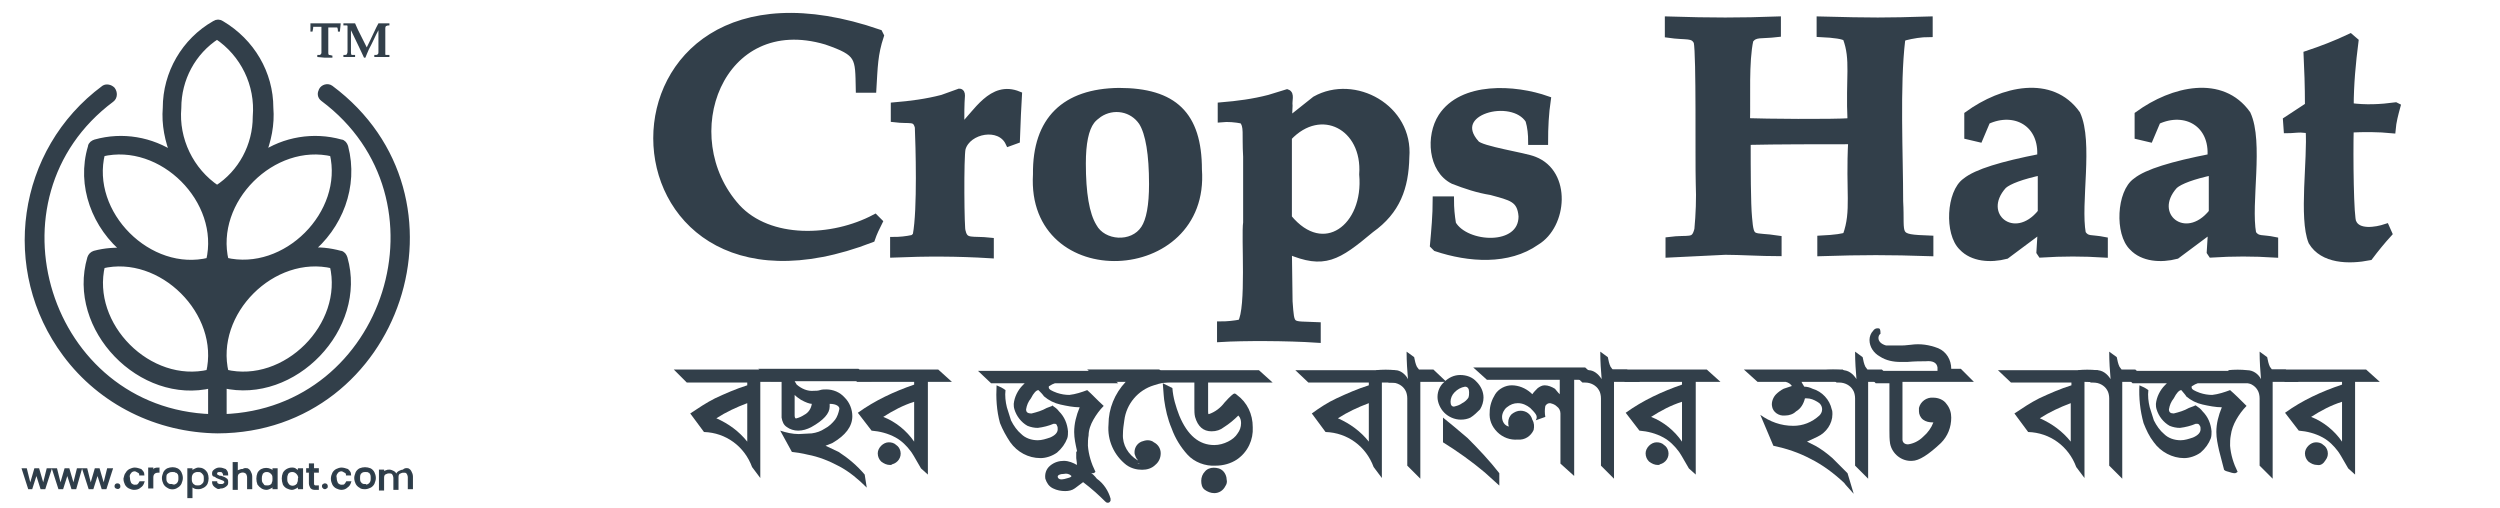 <?xml version="1.0" encoding="utf-8"?>
<!-- Generator: Adobe Illustrator 26.1.0, SVG Export Plug-In . SVG Version: 6.00 Build 0)  -->
<svg version="1.1" id="Layer_1" xmlns="http://www.w3.org/2000/svg" xmlns:xlink="http://www.w3.org/1999/xlink" x="0px" y="0px"
	 viewBox="0 0 364 74" style="enable-background:new 0 0 364 74;" xml:space="preserve">
<style type="text/css">
	.st0{fill:#323F4A;stroke:#323F4A;stroke-miterlimit:10;}
	.st1{fill:#323F4A;}
	.st2{fill:#323F4A;stroke:#323F4A;stroke-linecap:round;stroke-linejoin:round;stroke-miterlimit:10;}
	.st3{fill:#273B4A;stroke:#323F4A;stroke-width:0.25;stroke-miterlimit:10;}
</style>
<g>
	<path class="st0" d="M127.4,31.7l0.6,0.6c-0.4,0.8-0.8,1.6-1.1,2.5c-41.3,16-42.5-45.1,1.1-30l0.2,0.4c-0.9,2.7-0.9,4.5-1.1,7.8h-2
		c-0.1-4.7,0.1-5.3-4.8-7c-15.5-4.6-22.3,13.9-13,24.2C112,35.3,121.2,35,127.4,31.7z"/>
	<path class="st0" d="M130.1,37v-2c0.9,0,1.9-0.1,2.8-0.3c0.2-0.1,0.4-0.3,0.5-0.5c0.7-3.7,0.4-13.2,0.3-15.7
		c-0.4-1.5-1.1-0.9-3.5-1.2v-1.9c2.4-0.2,4.7-0.5,7-1.1l2.5-0.9c0.2,0,0.3,0.2,0.3,0.5c-0.1,1.3-0.1,2.6-0.1,4.8
		c2.3-2.2,4.5-6.5,8.4-4.9c-0.1,1.6-0.2,3.8-0.3,6.6l-1.1,0.4c-1.3-2.8-6-1.9-6.8,0.8c-0.3,1.1-0.2,12.2,0,12.1
		c0.4,1.7,1.4,1.1,4.1,1.4v2C139.3,36.8,134.9,36.8,130.1,37z"/>
	<path class="st0" d="M150.9,25.4c-0.1-8,4.2-12,12-12.1c8,0,11.6,3.4,11.6,11.4C175.7,41.1,149.9,42.2,150.9,25.4z M157.6,23.8
		c0,4.3,0.5,7.4,1.6,9.2c1.4,2.6,5.7,2.9,7.4,0.3c0.8-1.2,1.2-3.4,1.2-6.5c0-4.3-0.5-7.4-1.5-9c-1.4-2.1-4.2-2.6-6.3-1.2
		c-0.4,0.3-0.8,0.6-1.1,1C158,18.8,157.6,20.9,157.6,23.8z"/>
	<path class="st0" d="M177.8,17.3v-1.9c2.4-0.2,4.7-0.5,7-1.1l2.6-0.8c0.6,0.2,0.2,1.1,0.3,1.9l-0.1,2.2l3.9-3.1
		c5.7-3.2,13.8,1.2,13.2,8.4c-0.1,4.4-1.3,7.8-5.1,10.5c-4.9,4.1-6.8,5.3-12,3.1l0.1,7.4c0.3,3.9,0.1,3.3,4.1,3.5v2
		c-4.4-0.3-10.9-0.3-14.1-0.1v-2c1,0,2-0.1,3-0.3c1.3-2.1,0.5-12.6,0.8-14.6v-9.6c-0.2-3.4,0.2-4.4-0.6-5.3
		C179.9,17.3,178.8,17.2,177.8,17.3z M187.6,31.7c5.1,6.2,11.5,1.4,10.8-6.3c0.5-7-6.1-10.4-10.8-5.4V31.7z"/>
	<path class="st0" d="M211.2,29.1c0,1.2,0.1,2.3,0.3,3.5c1.9,3.3,10.1,3.8,10.1-1.1c-0.2-2.6-1.6-2.8-4.5-3.6
		c-1.9-0.3-3.7-0.9-5.5-1.6c-3.2-1.6-3.5-6.5-1.7-9.3c3-4.6,10.6-4.2,15.4-2.5c-0.3,2-0.4,4.1-0.4,6.1H223c0-1-0.1-2.1-0.4-3.1
		c-2.4-3.8-11.9-1.3-7.7,3.4c0.7,0.9,7.1,1.8,8.5,2.4c4.9,1.9,4.3,9.5,0.3,11.9c-4.1,2.9-9.8,2.5-14.6,0.9l-0.4-0.4
		c0.2-2.2,0.4-4.4,0.4-6.6L211.2,29.1z"/>
	<path class="st0" d="M243,37v-2c3-0.4,3.7,0.4,4.2-1.6c0.2-2.2,0.3-4.5,0.2-6.7c-0.1-3.4,0.1-18.7-0.3-20.6
		c-0.6-1.2-1.5-0.7-4.2-1.1V2.9c6.3,0.2,10.5,0.2,15.9,0v2c-2.5,0.3-3.2-0.1-4,0.9c-0.7,3.2-0.4,8.4-0.5,11.9
		c2.6,0.1,12.3,0.2,15.2,0c-0.3-6.5,0.5-9-0.7-12.2c-0.4-0.3-1.6-0.5-3.8-0.6v-2c7.7,0.2,9.4,0.2,15.9,0v2c-1.2,0-2.4,0.2-3.6,0.5
		c-0.2,0.1-0.3,0.2-0.4,0.4c-0.8,6.7-0.3,16.8-0.3,23.5c0.3,5.2-0.9,5.3,4.4,5.5v2c-6-0.2-9.7-0.2-15.9,0v-2
		c2.1-0.1,3.4-0.3,3.7-0.5c1.3-3.6,0.4-6.3,0.8-13.8c-4.5,0-11,0-15.2,0.1c0,4,0,9,0.2,11.1c0.3,3.5,0.5,2.5,4.3,3.1v2
		c-2.4,0-5.6-0.2-7.7-0.2L243,37z"/>
	<path class="st0" d="M306.4,35v2c-3.1-0.2-6.1-0.2-9.2,0l-0.2-0.3l0.2-3.3l-5.1,3.8c-2.3,0.6-4.9,0.4-6.4-1.2c-2.1-2-1.8-8,0.5-9.6
		c1.6-1.3,5.3-2.4,10.9-3.5c0.4-4.9-3.7-7.2-7.8-5.3l-1.1,2.6l-1.7-0.4v-1.1c0-0.5,0-1.5,0-2c5.1-3.7,12.2-5.3,15.9-0.1
		c1.9,4.1,0,13,0.8,17.4C303.9,35,304.4,34.6,306.4,35z M297.2,25c-2.8,0.6-4.7,1.3-5.5,2c-3.9,4.3,1.6,8.8,5.5,3.9V25z"/>
	<path class="st0" d="M331.2,35v2c-3.1-0.2-6.1-0.2-9.2,0l-0.2-0.3l0.2-3.3l-5.1,3.8c-2.3,0.6-4.9,0.4-6.4-1.2c-2.1-2-1.8-8,0.5-9.6
		c1.6-1.3,5.3-2.4,10.9-3.5c0.4-4.9-3.7-7.2-7.8-5.3l-1.1,2.6l-1.7-0.4v-1.1c0-0.5,0-1.5,0-2c5.1-3.7,12.2-5.3,15.9-0.1
		c1.9,4.1,0,13,0.8,17.4C328.7,35,329.3,34.6,331.2,35z M322.1,25c-2.8,0.6-4.7,1.3-5.5,2c-3.9,4.3,1.6,8.8,5.5,3.9V25z"/>
	<path class="st0" d="M332.9,17.5l3.2-2.1c0-2.9-0.1-5.4-0.2-7.5c2.1-0.7,4.2-1.5,6.3-2.5l0.7,0.6c-0.4,3.1-0.7,6.3-0.7,9.5
		c2.2,0.3,4.4,0.2,6.6-0.1l0.2,0.1c-0.3,1.1-0.6,2.2-0.7,3.4c-2-0.2-4.1-0.2-6.1-0.1c-0.1,3.9,0,13.1,0.4,13.6
		c0.7,1.6,3.3,1.2,4.8,0.7l0.4,0.9c-1,1.1-1.9,2.2-2.8,3.4c-3,0.6-6.8,0.5-8.4-2.2c-1.4-3.4-0.1-12.1-0.4-16.3l-1.2-0.1
		c-0.7,0-1.3,0.1-2,0.1L332.9,17.5z"/>
</g>
<g>
	<path class="st1" d="M110.7,55.6v14l-1.2-1.6c-1.1-3-3.8-5-7-5.1l-2-2.7c1.2-0.8,2.4-1.6,3.6-2.2c1.5-0.7,3.1-1.4,4.7-1.9v-0.4H100
		l-1.9-1.9h14.5l1.9,1.8H110.7z M108.8,58.7c-1.6,0.6-3.1,1.3-4.5,2.2c1.8,0.8,3.3,1.9,4.5,3.4V58.7z"/>
	<path class="st1" d="M120.8,58.8v0.4c0,1-0.9,2-2.7,3c-0.6,0.3-1.2,0.5-1.9,0.5c-0.6,0-1.2-0.2-1.6-0.5c-0.5-0.3-0.7-0.8-0.8-1.4
		v-5.3h-1.6l-1.8-1.8h14.6l1.9,1.8h-11.2c0.1,0.2,0.2,0.3,0.3,0.5c0.7,0.6,1.6,1,2.5,0.9c0.3,0,0.6,0,0.9-0.1
		c0.3-0.1,0.6-0.1,0.9-0.1c1,0,2,0.4,2.7,1.2c0.7,0.7,1.1,1.7,1.1,2.7c0,1.5-1,2.8-2.9,3.9l-1,0.4l1.9,0.9c1.4,0.9,2.7,2,3.8,3.3
		l0.3,1.9c-1.2-1.2-2.5-2.3-4-3.1c-1.5-0.8-3-1.4-4.6-1.7c-0.8-0.2-1.5-0.3-2.3-0.4l-1.7-3.1c0.9,0.3,1.8,0.5,2.7,0.5l1.9-0.1
		c0.7-0.1,1.3-0.3,1.9-0.7c0.6-0.3,1.1-0.8,1.5-1.3c0.3-0.4,0.5-1,0.6-1.5C122.3,59.2,121.8,58.8,120.8,58.8z M116.6,58.2
		c-0.3-0.2-0.6-0.4-0.9-0.7v3c0,0.3,0.1,0.5,0.3,0.4c0.4-0.1,0.8-0.3,1.1-0.5c0.6-0.3,1-0.9,1.1-1.6
		C117.9,58.8,117.3,58.6,116.6,58.2z"/>
	<path class="st1" d="M135.1,55.6v13.5l-1-0.9c-0.9-1.6-1.4-2.4-1.5-2.5c-0.6-0.8-1.3-1.5-2.2-2c-1.1-0.6-2.3-0.9-3.5-1l-2-2.6
		c2.5-1.8,5.3-3.1,8.2-4.1v-0.4h-8.3l-2-1.8h13.8l2,1.8L135.1,55.6z M129.6,67.7c-0.5,0-0.9-0.2-1.3-0.5c-0.3-0.3-0.5-0.7-0.5-1.2
		c0-0.4,0.2-0.8,0.5-1.1c0.3-0.3,0.7-0.5,1.1-0.5c0.4,0,0.8,0.1,1.1,0.4c0.3,0.2,0.5,0.5,0.6,0.9c0.2,0.9-0.4,1.7-1.2,1.9
		C129.8,67.7,129.7,67.7,129.6,67.7z M133.1,58.5c-1.6,0.5-3.1,1.3-4.5,2.2c1.8,0.7,3.4,2,4.5,3.6V58.5z"/>
	<path class="st1" d="M153.3,59.1c0.3,0.2,0.6,0.4,0.9,0.8c0.8,0.8,1.2,1.8,1.3,2.9c0,0.3,0,0.7-0.1,1c-0.3,0.8-0.8,1.5-1.5,2.1
		c-0.7,0.5-1.6,0.8-2.4,0.8c-1.8,0-3.4-0.9-4.4-2.3c-0.6-0.9-1.1-1.8-1.5-2.8c-0.5-1.8-0.6-3.7-0.5-5.5c0.5,0.2,0.9,0.4,1.3,0.7
		c-0.1,0.8,0,1.7,0.2,2.5c0.2,0.6,0.4,1.3,0.6,1.9c0.4,0.8,0.9,1.5,1.5,2c0.6,0.6,1.5,0.9,2.4,0.9c0.6,0,1.2-0.2,1.8-0.4
		c0.7-0.3,1.1-0.7,1.1-1.2c0-0.2,0-0.4-0.1-0.5c0-0.2-0.2-0.3-0.3-0.3c-0.1,0-0.1,0-0.2,0c-0.7,0.3-1.5,0.5-2.3,0.6
		c-0.5,0-1-0.1-1.5-0.3c-0.9-0.5-1.6-1.4-1.9-2.4c-0.1-0.3-0.1-0.6-0.1-0.8c0.1-1,0.6-2,1.3-2.7l0.3-0.3h-4.9l-1.9-1.8h18.5l1.9,1.8
		h-9.2c-0.3,0.1-0.5,0.2-0.8,0.4c-0.1,0-0.1,0.1-0.1,0.2c0,0.3,0.4,0.5,1.2,0.8c0.6,0.2,1.2,0.3,1.8,0.3c0.9-0.1,1.8-0.4,2.6-0.7
		c0.7,0.6,1.4,1.4,2.4,2.3c-0.6,0.6-1.1,1.3-1.5,2c-0.4,0.7-0.7,1.5-0.7,2.3c-0.1,0.5-0.1,1-0.1,1.5c0.1,1.3,0.5,2.6,1.1,3.8
		c-0.1,0.1-0.2,0.2-0.4,0.2c-0.3,0-0.6-0.1-0.9-0.2c-0.4-0.1-0.7-0.2-0.7-0.4l-0.7-2.7c-0.2-0.9-0.4-1.8-0.4-2.7
		c0-1.2,0.3-2.4,0.8-3.6c-0.9,0-1.9-0.2-2.8-0.4c-0.9-0.2-1.7-0.6-2.4-1.2c-0.2-0.3-0.5-0.6-0.8-0.9c-0.3,0-0.7,0.4-1.1,1.2
		c-0.4,0.5-0.6,1-0.7,1.6c0,0.4,0.2,0.6,0.8,0.6c0.8-0.2,1.5-0.4,2.2-0.8c0.3-0.1,0.5-0.2,0.8-0.3C153.1,59,153.2,59,153.3,59.1
		L153.3,59.1z"/>
	<path class="st1" d="M157.7,70.2c-0.4,0.3-0.8,0.6-1.2,0.9c-0.4,0.3-0.9,0.4-1.4,0.4c-0.6,0-1.2-0.1-1.8-0.4
		c-0.6-0.3-0.9-0.8-1.1-1.4c-0.1-0.7,0.1-1.4,0.7-1.9c0.6-0.5,1.3-0.7,2-0.7c0.7,0,1.4,0.3,1.9,0.6c0-0.1,0-0.4-0.1-1
		c0-0.2,0-0.5,0-0.9c0.1-0.1,0.2-0.2,0.3-0.2c0.4,0,0.7,0.3,1,0.8c0.2,0.4,0.4,0.9,0.5,1.3v0.4c0,0.2,0,0.3,0,0.5
		c0.5,0.3,0.9,0.7,1.2,1.1c1,0.7,1.7,1.8,2,2.9c0,0.1,0,0.2,0,0.3c-0.1,0.2-0.2,0.3-0.4,0.3c-0.2,0-0.3-0.1-0.4-0.2
		C160,72.1,158.9,71.1,157.7,70.2C157.6,70.3,157.6,70.2,157.7,70.2z M154.9,69c-0.6,0-0.9,0.2-0.9,0.4s0.2,0.4,0.5,0.4
		c0.3,0,0.7-0.1,1-0.2c0.4-0.1,0.5-0.2,0.5-0.3C155.7,69,155.3,68.9,154.9,69z"/>
	<path class="st1" d="M168,56.1c-2.3,0.7-4,2.7-4.3,5.1c-0.1,0.7-0.2,1.3-0.2,2c-0.1,1.6,0.8,3,2.1,3.8c0.1,0.1,0.3,0.1,0.4,0.1h0.2
		c0.1,0.1-0.1,0.3-0.6,0.4c0.2,0,0.3,0,0.3-0.1c-0.1-0.1-0.2-0.3-0.3-0.5c-0.2-0.2-0.3-0.5-0.4-0.8c-0.1-0.8,0.3-1.5,1-1.8
		c0.3-0.1,0.6-0.2,0.9-0.2c0.3,0,0.7,0.1,0.9,0.3c0.6,0.3,1,0.9,1,1.6c0,0.7-0.3,1.3-0.8,1.7c-0.5,0.5-1.2,0.7-1.9,0.7
		c-0.8,0-1.6-0.2-2.3-0.7c-1.8-1.4-2.8-3.6-2.6-5.9c0-2.3,0.9-4.5,2.5-6.2h-3.7l-1.9-1.8h10.5l1.9,1.8
		C169.8,55.6,168.9,55.8,168,56.1z"/>
	<path class="st1" d="M175.9,55.6v4.3c0,0.2,0,0.4,0.1,0.4c0.9-0.3,1.7-0.9,2.3-1.7c0.8-0.9,1.3-1.3,1.4-1.3c0.2,0,0.3,0.1,0.4,0.2
		c1.5,1.1,2.3,2.8,2.3,4.7c0.1,1.8-0.7,3.6-2.3,4.7c-0.9,0.6-2,0.9-3.1,0.9c-1.5,0.1-3.1-0.5-4.1-1.6c-1-1.1-1.8-2.4-2.3-3.8
		c-0.6-1.4-0.9-2.8-1.1-4.2c0,0-0.1-0.9-0.2-2.4l1.4,0.7c0.1,1.4,0.5,2.7,1,4c1.2,2.9,2.9,4.3,5.1,4.3c0.7,0,1.4-0.2,2-0.5
		c0.6-0.3,1.1-0.7,1.4-1.2c0.3-0.4,0.5-0.9,0.5-1.5c0-0.4-0.1-0.8-0.4-1.1c-0.6,0.6-1.3,1.2-2.1,1.7c-0.5,0.4-1.1,0.6-1.8,0.6
		c-1.2,0-2-0.7-2.4-2.1c-0.1-0.4-0.1-0.9-0.1-1.3v-3.7h-5.3l-2-1.8h16.7l2,1.8H175.9z M178.4,70.8c-0.3,0.6-0.9,1-1.6,1
		c-0.5,0-1-0.2-1.4-0.5c-0.4-0.3-0.5-0.8-0.5-1.3c0-0.5,0.2-1,0.5-1.3c0.3-0.4,0.8-0.6,1.3-0.6c0.5,0,1,0.1,1.4,0.5
		c0.3,0.3,0.5,0.8,0.5,1.2C178.7,70.2,178.6,70.5,178.4,70.8z"/>
	<path class="st1" d="M201.2,55.6v14L200,68c-1.1-3-3.8-5-7-5.1l-2-2.7c1.1-0.8,2.3-1.6,3.6-2.2c1.5-0.7,3.1-1.4,4.7-1.9v-0.4h-8.8
		l-1.9-1.8h14.4l1.9,1.8H201.2z M199.3,58.7c-1.6,0.6-3.1,1.3-4.5,2.2c1.8,0.8,3.3,1.9,4.5,3.4V58.7z"/>
	<path class="st1" d="M205,55.2c-0.1-1.2-0.2-2.5-0.2-4l1.1,0.8c0.1,0.5,0.2,1,0.4,1.4l0.3,0.4h2.1l1.9,1.8h-3.8v14.1l-1.9-1.9v-9.8
		c0-0.4-0.1-0.9-0.3-1.2c-0.4-0.7-1.2-1.1-2-1.1h-0.4l-1.9-1.8c1-0.1,1.9-0.1,2.9,0C203.8,53.9,204.6,54.4,205,55.2z"/>
	<path class="st1" d="M214.1,60.8c-0.4,0.2-0.9,0.3-1.4,0.3c-0.9,0-1.8-0.4-2.4-1c-0.6-0.6-1-1.5-1-2.3c0-0.9,0.4-1.7,1-2.2
		c0.6-0.6,1.4-1,2.3-1c0.9,0,1.8,0.3,2.4,1c0.6,0.6,1,1.4,1,2.3c0,0.6-0.2,1.2-0.5,1.7C215.1,60,214.6,60.5,214.1,60.8z M216.2,68.8
		c-1.9-1.6-4-3.1-6.1-4.4v-3.6c1,0.8,2.2,1.8,3.6,3c1.6,1.6,3.2,3.3,4.6,5.1v1.8L216.2,68.8z M213.3,56.3c-0.6,0.1-1.1,0.4-1.5,0.8
		c-0.4,0.4-0.6,0.9-0.6,1.4c0,0.5,0.2,0.7,0.5,0.7c0.4-0.1,0.8-0.2,1.2-0.5c0.4-0.2,0.7-0.5,0.9-0.8c0.1-0.3,0.1-0.5,0.1-0.8
		C213.9,56.6,213.7,56.3,213.3,56.3L213.3,56.3z"/>
	<path class="st1" d="M229.2,55.6v13.7l-2-1.8v-7.3c0-0.4-0.2-0.8-0.5-1c-0.3-0.3-0.6-0.4-1-0.5c-0.3,0-0.5,0.1-0.7,0.4
		c-0.1,0.5-0.1,1.1,0,1.6l-1.4,0.5c0.2-0.3,0.2-0.6,0-0.9c-0.2-0.3-0.5-0.6-0.8-0.9c-0.5-0.4-1.1-0.7-1.8-0.7
		c-0.6,0-1.1,0.2-1.6,0.6c-0.4,0.3-0.7,0.9-0.7,1.4c0,0.7,0.4,1.3,1,1.4c-0.1-0.2-0.1-0.4-0.1-0.6c0-0.5,0.2-0.9,0.5-1.2
		c0.4-0.3,0.8-0.5,1.3-0.5c0.8,0,1.5,0.5,1.7,1.3c0.3,0.5,0.3,1,0.2,1.5c-0.4,0.9-1.3,1.5-2.3,1.4c-1.1,0.1-2.2-0.3-3-1.1
		c-0.8-0.8-1.2-1.8-1.1-2.9c0-0.9,0.3-1.8,0.8-2.6c0.5-0.8,1.5-1.3,2.4-1.3c1,0,2,0.4,2.8,1.1l0.2,0.2c0.2-0.3,0.5-0.6,0.8-0.9
		c0.3-0.2,0.6-0.4,1-0.4c0.5,0,1,0.2,1.5,0.5l0.5,0.6c0.1,0.1,0.2,0.2,0.2,0.2v-2.1h-10.6l-2-1.8h16.3l2,1.8H229.2z"/>
	<path class="st1" d="M233.2,55.2c-0.1-1.2-0.2-2.5-0.2-4l1.1,0.8c0.1,0.5,0.2,1,0.4,1.4c0.1,0.1,0.2,0.3,0.3,0.4h2.1l1.9,1.8h-3.8
		v14.1l-1.9-1.9v-9.8c0-0.4-0.1-0.9-0.3-1.2c-0.4-0.7-1.2-1.1-2-1.1h-0.4l-1.9-1.8c0.9-0.1,1.9-0.1,2.8,0
		C232,53.9,232.7,54.4,233.2,55.2z"/>
	<path class="st1" d="M246.9,55.6v13.5l-1-0.9c-0.9-1.6-1.4-2.4-1.5-2.5c-0.6-0.8-1.3-1.5-2.2-2c-1.1-0.6-2.3-0.9-3.5-1l-2-2.6
		c2.5-1.8,5.3-3.1,8.2-4.1v-0.4h-8.3l-2-1.8h13.9l2,1.8L246.9,55.6z M241.4,67.7c-0.5,0-0.9-0.2-1.3-0.5c-0.3-0.3-0.5-0.7-0.5-1.2
		c0-0.4,0.2-0.8,0.5-1.1c0.3-0.3,0.7-0.5,1.1-0.5c0.4,0,0.8,0.1,1.1,0.4c0.3,0.2,0.5,0.5,0.6,0.9c0.2,0.9-0.4,1.7-1.2,1.9
		C241.6,67.7,241.5,67.7,241.4,67.7L241.4,67.7z M244.9,58.5c-1.6,0.5-3.1,1.3-4.5,2.2c1.8,0.7,3.4,2,4.5,3.6V58.5z"/>
	<path class="st1" d="M260.9,56.2c-0.2-0.3-0.5-0.5-0.9-0.6h-4.1l-2-1.8h14.4l1.9,1.8h-7.9l0.1,0.2l0.3,0.5c0.4,0,0.8,0.1,1.2,0.3
		c1.4,0.4,2.5,1.6,2.8,3c0.1,0.2,0.1,0.5,0.1,0.7c0,1.4-0.9,2.7-2.2,3.3l-1.5,0.7c0.4,0.2,0.8,0.4,1.2,0.6c0.9,0.5,1.7,1.1,2.5,1.8
		l2.2,2.2l0.9,3c-0.7-0.8-1.2-1.3-1.4-1.6c-1.5-1.4-3.1-2.6-4.9-3.5c-1.7-0.9-3.5-1.5-5.4-1.9l-1.9-4.5c1.4,1,3,1.6,4.8,1.6
		c1.4,0,2.7-0.5,3.8-1.5c0.2-0.2,0.4-0.5,0.4-0.9c0-0.5-0.3-0.9-0.7-1.1c-0.5-0.3-1-0.5-1.5-0.5c-0.1,0-0.2,0-0.3,0
		c-0.2,0.8-0.6,1.5-1.3,1.9c-0.4,0.4-1,0.6-1.6,0.6c-0.9,0.1-1.8-0.5-1.9-1.4c-0.1-0.6,0.2-1.3,0.6-1.7c0.3-0.3,0.7-0.6,1.1-0.8
		L260.9,56.2z"/>
	<path class="st1" d="M270.3,55.2c-0.1-1.2-0.2-2.5-0.2-4l1.1,0.8c0.1,0.5,0.2,1,0.4,1.4c0.1,0.1,0.2,0.3,0.3,0.4h2.1l1.9,1.8H272
		v14.1l-1.9-1.9v-9.8c0-0.4-0.1-0.9-0.3-1.2c-0.4-0.7-1.2-1.1-2-1.1h-0.4l-1.9-1.8c0.9-0.1,1.9-0.1,2.8,0
		C269.1,53.9,269.8,54.4,270.3,55.2z"/>
	<path class="st1" d="M276.9,50.3L276.9,50.3c0.1,0,0.5,0,1.3-0.1c1.4-0.2,2.7,0,4,0.5c1.2,0.5,1.9,1.7,1.9,3h1.4l1.9,1.9H277V64
		c0,0.4,0.3,0.7,0.8,0.7c0.8-0.1,1.6-0.5,2.2-1.1c0.7-0.6,1.2-1.3,1.5-2.1h-0.1c-0.5,0-1-0.1-1.4-0.4c-0.4-0.3-0.6-0.8-0.6-1.2
		c0-0.2,0-0.3,0-0.5c0.2-0.9,1.1-1.6,2.1-1.5c0.7,0,1.5,0.3,1.9,0.9c0.5,0.6,0.7,1.3,0.7,2c0,1.4-0.5,2.7-1.5,3.7
		c-1.8,1.7-3.2,2.6-4.2,2.6c-1.5,0.1-2.9-1-3.2-2.5c-0.1-0.6-0.1-1.3-0.1-1.9v-6.9h-2l-1.7-1.8h10.7c0-0.2,0-0.3,0-0.5
		c-0.1-0.7-0.7-1-1.7-0.9c-0.7,0-1.6,0-2.7,0.1c-0.5,0-0.8,0-1,0c-1,0-2.1-0.2-3-0.8c-0.9-0.5-1.5-1.4-1.5-2.4c0-0.5,0.2-1,0.5-1.3
		c0.2-0.3,0.4-0.4,0.7-0.4c0.1,0,0.2,0,0.3,0.1c0.1,0.2,0.1,0.5,0.1,0.7c-0.2,0.1-0.3,0.4-0.3,0.6c0,0.5,0.4,0.9,1.1,1.1
		C275.4,50.3,276.1,50.3,276.9,50.3z"/>
	<path class="st1" d="M303.5,55.6v14l-1.2-1.6c-1.1-3-3.8-5-7-5.1l-2-2.7c1.2-0.8,2.4-1.6,3.6-2.2c1.5-0.7,3.1-1.4,4.7-1.9v-0.4
		h-8.8l-1.9-1.8h14.5l1.9,1.8L303.5,55.6z M301.5,58.7c-1.6,0.6-3.1,1.3-4.5,2.2c1.8,0.8,3.3,1.9,4.5,3.4V58.7z"/>
	<path class="st1" d="M307.3,55.2c-0.1-1.2-0.2-2.5-0.2-4l1.1,0.8c0.1,0.5,0.2,1,0.4,1.4c0.1,0.1,0.2,0.3,0.3,0.4h2l1.9,1.8H309
		v14.1l-1.9-1.9v-9.8c0-0.4-0.1-0.9-0.3-1.2c-0.4-0.7-1.2-1.1-2-1.1h-0.4l-1.9-1.8c0.9-0.1,1.9-0.1,2.8,0
		C306.1,53.9,306.8,54.4,307.3,55.2z"/>
	<path class="st1" d="M319.8,59.1c0.3,0.2,0.6,0.4,0.9,0.8c0.8,0.8,1.2,1.8,1.3,2.9c0,0.3,0,0.7-0.1,1c-0.3,0.8-0.8,1.5-1.5,2.1
		c-0.7,0.5-1.6,0.8-2.4,0.8c-1.7,0-3.4-0.9-4.4-2.3c-0.7-0.9-1.1-1.8-1.5-2.8c-0.5-1.8-0.7-3.7-0.6-5.5c0.5,0.2,0.9,0.4,1.3,0.7
		c-0.1,0.8,0,1.7,0.2,2.5c0.2,0.6,0.4,1.3,0.6,1.9c0.4,0.8,0.9,1.5,1.5,2c0.6,0.6,1.5,0.9,2.4,0.9c0.6,0,1.2-0.2,1.8-0.4
		c0.7-0.3,1.1-0.7,1.1-1.2c0-0.2,0-0.4-0.1-0.5c-0.1-0.2-0.2-0.3-0.4-0.3c-0.1,0-0.1,0-0.2,0c-0.7,0.3-1.5,0.5-2.3,0.6
		c-0.5,0-1-0.1-1.5-0.3c-0.9-0.5-1.6-1.4-1.9-2.4c-0.1-0.3-0.1-0.6-0.1-0.8c0.1-1,0.6-2,1.3-2.7c0.1-0.1,0.2-0.2,0.3-0.3h-5
		l-1.9-1.8h18.5l1.9,1.8H320c-0.3,0.1-0.5,0.2-0.8,0.4c-0.1,0-0.1,0.1-0.1,0.2c0,0.3,0.4,0.5,1.2,0.8c0.6,0.2,1.2,0.3,1.8,0.3
		c0.9-0.1,1.8-0.4,2.6-0.7c0.7,0.6,1.5,1.4,2.4,2.3c-0.6,0.6-1.1,1.3-1.5,2c-0.4,0.7-0.7,1.5-0.8,2.3c-0.1,0.5-0.1,1-0.1,1.5
		c0.1,1.3,0.5,2.6,1.1,3.8c-0.1,0.1-0.3,0.2-0.4,0.2c-0.3,0-0.6-0.1-0.9-0.2c-0.4-0.1-0.7-0.2-0.7-0.4l-0.7-2.7
		c-0.2-0.9-0.4-1.8-0.4-2.7c0-1.2,0.3-2.4,0.8-3.6c-0.9,0-1.9-0.2-2.8-0.4c-0.9-0.2-1.7-0.6-2.4-1.2c0-0.1-0.3-0.4-0.7-0.9
		c-0.3,0-0.7,0.4-1.1,1.2c-0.4,0.5-0.6,1-0.7,1.6c0,0.4,0.2,0.6,0.7,0.6c0.8-0.2,1.5-0.4,2.2-0.8c0.3-0.1,0.5-0.2,0.8-0.3
		C319.6,59,319.7,59,319.8,59.1L319.8,59.1z"/>
	<path class="st1" d="M329.2,55.2c-0.1-1.2-0.2-2.5-0.2-4l1.1,0.8c0.1,0.5,0.2,1,0.4,1.4c0.1,0.1,0.2,0.3,0.3,0.4h2l1.9,1.8h-3.8
		v14.1l-1.9-1.9v-9.8c0-0.4-0.1-0.9-0.3-1.2c-0.4-0.7-1.2-1.1-2-1.1h-0.4l-1.9-1.8c0.9-0.1,1.9-0.1,2.8,0
		C328,53.9,328.8,54.4,329.2,55.2z"/>
	<path class="st1" d="M342.9,55.6v13.5l-1-0.9c-0.9-1.6-1.4-2.4-1.5-2.5c-0.6-0.8-1.3-1.5-2.2-2c-1.1-0.6-2.3-0.9-3.5-1l-2-2.6
		c2.5-1.8,5.3-3.1,8.3-4.1v-0.4h-8.3l-2-1.8h13.8l2,1.8L342.9,55.6z M337.4,67.7c-0.5,0-0.9-0.2-1.3-0.5c-0.3-0.3-0.5-0.7-0.5-1.2
		c0-0.4,0.2-0.8,0.5-1.1c0.3-0.3,0.7-0.5,1.1-0.5c0.4,0,0.8,0.1,1.1,0.4c0.3,0.2,0.5,0.5,0.6,0.9c0.1,0.5,0,0.9-0.3,1.3
		C338.3,67.5,337.9,67.8,337.4,67.7z M341,58.5c-1.6,0.5-3.1,1.3-4.5,2.2c1.8,0.7,3.4,2,4.5,3.6V58.5z"/>
</g>
<path class="st2" d="M48.1,12.9c-0.4-0.3-1-0.1-1.2,0.3c-0.2,0.4-0.2,0.8,0.2,1.1C66.5,28.8,56.6,60,32.5,60.8V56
	c10.2,2.4,20.5-8.3,17.6-18.4c-0.1-0.3-0.3-0.6-0.6-0.6c-1.5-0.4-3.1-0.6-4.6-0.4c4.5-3.6,6.8-9.5,5.3-15.2
	c-0.1-0.3-0.3-0.6-0.6-0.6c-3.9-1.1-8.2-0.4-11.5,1.9c0.9-2.2,1.4-4.6,1.2-7c0-5-2.7-9.6-7.1-12.2c-0.3-0.2-0.6-0.2-0.9,0
	c-4.4,2.5-7.1,7.2-7.1,12.2c-0.2,2.4,0.3,4.8,1.2,7c-3.4-2.3-7.6-3-11.5-1.9c-0.3,0.1-0.6,0.3-0.6,0.6C11.6,27,13.9,33,18.4,36.6
	c-1.6-0.1-3.1,0-4.6,0.4c-0.3,0.1-0.5,0.3-0.6,0.6C10.2,47.8,20.6,58.5,30.8,56v4.8c-24.1-0.8-33.9-32-14.6-46.4
	c0.4-0.3,0.4-0.9,0.1-1.3c-0.3-0.3-0.8-0.4-1.1-0.2C2.9,22,0.5,39.3,9.6,51.5c5.2,7,13.4,11,22.1,11.1C58,62.5,69.3,28.7,48.1,12.9z
	 M48.5,38.6c2.1,8.8-6.9,17.8-15.7,15.7C30.7,45.5,39.7,36.5,48.5,38.6L48.5,38.6z M48.5,22.3c2.1,8.8-6.9,17.8-15.7,15.7
	C30.7,29.2,39.7,20.2,48.5,22.3L48.5,22.3z M25.9,15.7c0-4.2,2.1-8.2,5.7-10.5c3.9,2.6,6.1,7.1,5.7,11.8c0,4.2-2.1,8.2-5.7,10.5
	C27.7,24.9,25.5,20.3,25.9,15.7L25.9,15.7z M14.8,22.3c8.8-2.1,17.8,6.9,15.7,15.7C21.7,40.2,12.6,31.1,14.8,22.3L14.8,22.3z
	 M30.5,54.3c-8.8,2.1-17.8-6.9-15.7-15.7C23.5,36.5,32.6,45.5,30.5,54.3z"/>
<path class="st1" d="M46.2,8.3V8h0.4l0.1-0.1c0,0,0.1-0.1,0.1-0.2c0-0.1,0-0.5,0-1.1c0-0.4,0-0.9,0-1.4V3.9c0,0-0.1,0-0.2,0
	c-0.3,0-0.6,0-0.8,0c-0.1,0-0.1,0-0.2,0c0,0,0,0,0,0.1c0,0,0,0.2-0.1,0.6h-0.3c0-0.4,0-0.8,0-1.2l0,0c0.7,0,1.4,0,2.1,0s1.5,0,2.3,0
	v0.1c0,0.3-0.1,0.7-0.1,1.1h-0.3c0-0.2,0-0.4-0.1-0.6c0,0-0.1,0-0.1,0c-0.4,0-0.7,0-1.1,0c0,0-0.1,0-0.1,0c0,0.1,0,0.1,0,0.2v2.3
	c0,0.7,0,1.1,0,1.2c0,0.1,0,0.2,0.1,0.3c0.2,0,0.4,0.1,0.5,0.1v0.3h-1.1L46.2,8.3z"/>
<path class="st1" d="M50,8.3V8h0.2c0.1,0,0.2,0,0.3-0.1c0.1-0.2,0.1-0.3,0.1-0.5c0-0.6,0-1.2,0-1.9V4.3c0-0.2,0-0.3,0-0.5
	c0,0,0-0.1-0.1-0.1H50V3.4h1.7l0.4,0.9l1.3,2.6c0.8-1.6,1.3-2.8,1.7-3.5h0.8h0.8v0.3c-0.2,0-0.3,0-0.5,0.1c0,0-0.1,0.1-0.1,0.3
	c0,0.2,0,0.8,0,1.7c0,0.4,0,0.8,0,1.3c0,0.3,0,0.5,0,0.8c0,0,0,0.1,0.1,0.1C56.4,8,56.5,8,56.7,8v0.3h-1h-1.2V8h0.2
	c0.1,0,0.2,0,0.3-0.1c0.1-0.1,0.1-0.2,0.1-0.3c0-0.2,0-0.6,0-1.2V4.4c-0.4,0.7-0.8,1.7-1.4,2.8c-0.2,0.5-0.4,0.9-0.5,1.2H53
	c-0.2-0.4-0.4-0.9-0.7-1.5l-1.2-2.5v0.5c0,1.3,0,2.2,0,2.7c0,0.1,0,0.3,0.1,0.4C51.3,8,51.5,8,51.7,8v0.3H51H50z"/>
<path class="st3" d="M7.4,68.3l-0.9,2.8H6l-0.7-2.2l-0.7,2.2H4.2l-0.9-2.8h0.5l0.6,2.4l0.7-2.4h0.5l0.7,2.4l0.6-2.4H7.4z"/>
<path class="st3" d="M11.8,68.3L11,71.1h-0.5l-0.7-2.2l-0.7,2.2H8.6l-0.9-2.8h0.5l0.6,2.4l0.7-2.4h0.5l0.7,2.4l0.6-2.4H11.8z"/>
<path class="st3" d="M16.3,68.3l-0.9,2.8h-0.5l-0.7-2.2l-0.7,2.2h-0.5l-0.9-2.8h0.5l0.6,2.4l0.7-2.4h0.5l0.7,2.4l0.6-2.4H16.3z"/>
<path class="st3" d="M16.9,71c-0.1-0.1-0.1-0.1-0.1-0.2c0-0.2,0.1-0.3,0.3-0.3c0.2,0,0.3,0.1,0.3,0.3c0,0.1,0,0.2-0.1,0.2
	C17.3,71.1,17.1,71.1,16.9,71C16.9,71,16.9,71,16.9,71z"/>
<path class="st3" d="M18.4,68.9c0.1-0.2,0.3-0.4,0.5-0.5c0.2-0.1,0.5-0.2,0.7-0.2c0.3,0,0.6,0.1,0.9,0.2c0.2,0.2,0.4,0.4,0.4,0.7
	h-0.5c0-0.2-0.1-0.3-0.3-0.4c-0.2-0.1-0.3-0.2-0.5-0.2c-0.2,0-0.5,0.1-0.6,0.3c-0.2,0.2-0.3,0.5-0.2,0.8c0,0.3,0.1,0.6,0.2,0.8
	c0.2,0.2,0.4,0.3,0.6,0.3c0.2,0,0.4,0,0.5-0.1c0.1-0.1,0.2-0.2,0.3-0.4h0.5c-0.1,0.3-0.2,0.5-0.5,0.7c-0.2,0.2-0.5,0.3-0.9,0.3
	c-0.2,0-0.5-0.1-0.7-0.2c-0.2-0.1-0.4-0.3-0.5-0.5c-0.1-0.2-0.2-0.5-0.2-0.8C18.2,69.4,18.2,69.1,18.4,68.9z"/>
<path class="st3" d="M22.5,68.3c0.2-0.1,0.4-0.1,0.6-0.1v0.5H23c-0.5,0-0.8,0.3-0.8,0.8v1.5h-0.5v-2.8h0.5v0.5
	C22.3,68.6,22.4,68.4,22.5,68.3z"/>
<path class="st3" d="M24.4,70.9c-0.2-0.1-0.4-0.3-0.5-0.5c-0.1-0.2-0.2-0.5-0.2-0.8c0-0.3,0.1-0.5,0.2-0.8c0.1-0.2,0.3-0.4,0.5-0.5
	c0.5-0.2,1-0.2,1.4,0c0.2,0.1,0.4,0.3,0.5,0.5c0.1,0.2,0.2,0.5,0.2,0.8c0,0.3-0.1,0.5-0.2,0.8c-0.1,0.2-0.3,0.4-0.5,0.5
	C25.4,71.2,24.8,71.2,24.4,70.9z M25.6,70.6c0.2-0.1,0.3-0.2,0.4-0.4c0.1-0.2,0.1-0.4,0.1-0.6c0-0.2,0-0.4-0.1-0.6
	c-0.1-0.1-0.2-0.3-0.4-0.3c-0.1-0.1-0.3-0.1-0.5-0.1c-0.2,0-0.3,0-0.5,0.1c-0.2,0.1-0.3,0.2-0.4,0.3c-0.1,0.2-0.1,0.4-0.1,0.6
	c0,0.2,0,0.4,0.1,0.6c0.1,0.1,0.2,0.3,0.3,0.3c0.1,0.1,0.3,0.1,0.5,0.1C25.3,70.7,25.4,70.7,25.6,70.6z"/>
<path class="st3" d="M28.3,68.4c0.2-0.1,0.4-0.2,0.6-0.2c0.5,0,0.9,0.2,1.2,0.7c0.2,0.5,0.2,1,0,1.5c-0.1,0.2-0.3,0.4-0.5,0.5
	c-0.2,0.1-0.4,0.2-0.7,0.2c-0.2,0-0.4,0-0.6-0.1c-0.2-0.1-0.3-0.2-0.4-0.4v1.8h-0.5v-4.1h0.5v0.5C28,68.6,28.1,68.5,28.3,68.4z
	 M29.7,69.1c-0.1-0.1-0.2-0.3-0.4-0.4c-0.1-0.1-0.3-0.1-0.5-0.1c-0.2,0-0.3,0-0.5,0.1c-0.2,0.1-0.3,0.2-0.4,0.4
	c-0.1,0.2-0.1,0.4-0.1,0.6c0,0.2,0,0.4,0.1,0.6c0.1,0.2,0.2,0.3,0.4,0.4c0.1,0.1,0.3,0.1,0.5,0.1c0.2,0,0.3,0,0.5-0.1
	c0.1-0.1,0.3-0.2,0.4-0.4c0.1-0.2,0.1-0.4,0.1-0.6C29.8,69.5,29.8,69.3,29.7,69.1z"/>
<path class="st3" d="M31.6,71c-0.2-0.1-0.3-0.2-0.4-0.3c-0.1-0.1-0.2-0.3-0.2-0.5h0.5c0,0.1,0.1,0.3,0.2,0.3
	c0.1,0.1,0.3,0.1,0.5,0.1c0.1,0,0.3,0,0.4-0.1c0.1-0.1,0.2-0.2,0.2-0.3c0-0.1-0.1-0.2-0.2-0.3c-0.2-0.1-0.3-0.1-0.5-0.2l-0.5-0.2
	c-0.1-0.1-0.2-0.1-0.3-0.2C31.1,69.3,31,69.2,31,69c0-0.1,0-0.3,0.1-0.4c0.1-0.1,0.2-0.2,0.4-0.3c0.2-0.1,0.3-0.1,0.5-0.1
	c0.3,0,0.5,0.1,0.8,0.2c0.2,0.2,0.3,0.4,0.3,0.7h-0.5c0-0.1-0.1-0.3-0.2-0.4c-0.1-0.1-0.3-0.1-0.4-0.1c-0.1,0-0.3,0-0.4,0.1
	c-0.1,0.1-0.2,0.2-0.1,0.3c0,0.1,0,0.2,0.1,0.2c0.1,0.1,0.1,0.1,0.2,0.1c0.1,0.1,0.2,0.1,0.4,0.1l0.5,0.2c0.1,0.1,0.2,0.1,0.3,0.2
	c0.1,0.1,0.1,0.3,0.1,0.4c0,0.1,0,0.3-0.1,0.4c-0.1,0.1-0.2,0.2-0.4,0.3c-0.2,0.1-0.3,0.1-0.5,0.1C31.9,71.1,31.7,71.1,31.6,71z"/>
<path class="st3" d="M36,68.3c0.2,0.1,0.3,0.2,0.4,0.4c0.1,0.2,0.2,0.4,0.2,0.7v1.7h-0.5v-1.6c0-0.2-0.1-0.5-0.2-0.6
	c-0.3-0.3-0.8-0.3-1.2,0c-0.2,0.2-0.2,0.4-0.2,0.7v1.6H34v-3.8h0.5v1.4c0.1-0.1,0.2-0.3,0.4-0.3c0.2-0.1,0.4-0.1,0.5-0.1
	C35.6,68.2,35.8,68.3,36,68.3z"/>
<path class="st3" d="M37.6,68.9c0.1-0.2,0.3-0.4,0.5-0.5c0.4-0.2,0.9-0.2,1.3,0c0.2,0.1,0.3,0.2,0.4,0.4v-0.5h0.5v2.8h-0.5v-0.5
	c-0.1,0.2-0.2,0.3-0.4,0.4c-0.2,0.1-0.4,0.2-0.6,0.2c-0.5,0-0.9-0.3-1.2-0.7C37.4,70,37.4,69.4,37.6,68.9L37.6,68.9z M39.7,69.1
	c-0.2-0.3-0.5-0.5-0.8-0.5c-0.2,0-0.3,0-0.5,0.1c-0.1,0.1-0.3,0.2-0.3,0.4c-0.1,0.2-0.1,0.4-0.1,0.6c0,0.2,0,0.4,0.1,0.6
	c0.1,0.1,0.2,0.3,0.3,0.4c0.1,0.1,0.3,0.1,0.5,0.1c0.2,0,0.3,0,0.5-0.1c0.1-0.1,0.3-0.2,0.3-0.4c0.1-0.2,0.1-0.4,0.1-0.6
	C39.8,69.5,39.8,69.3,39.7,69.1z"/>
<path class="st3" d="M41.3,68.9c0.2-0.4,0.7-0.7,1.2-0.7c0.2,0,0.4,0,0.6,0.2c0.2,0.1,0.3,0.2,0.4,0.4v-0.5H44v2.8h-0.5v-0.5
	c-0.1,0.2-0.2,0.3-0.4,0.4c-0.2,0.1-0.4,0.2-0.6,0.2c-0.2,0-0.5-0.1-0.7-0.2c-0.2-0.1-0.4-0.3-0.5-0.5
	C41.1,69.9,41.1,69.4,41.3,68.9L41.3,68.9z M43.4,69.1c-0.2-0.3-0.5-0.5-0.8-0.5c-0.2,0-0.3,0-0.5,0.1c-0.1,0.1-0.3,0.2-0.3,0.4
	c-0.1,0.2-0.1,0.4-0.1,0.6c0,0.2,0,0.4,0.1,0.6c0.1,0.2,0.2,0.3,0.3,0.4c0.3,0.2,0.7,0.2,1,0c0.1-0.1,0.3-0.2,0.3-0.4
	c0.1-0.2,0.1-0.4,0.1-0.6C43.6,69.5,43.5,69.3,43.4,69.1z"/>
<path class="st3" d="M45.6,68.7v1.7c0,0.1,0,0.2,0.1,0.3c0.1,0.1,0.2,0.1,0.3,0.1h0.3v0.4h-0.4c-0.2,0-0.4,0-0.6-0.2
	c-0.1-0.2-0.2-0.4-0.2-0.6v-1.7h-0.4v-0.4h0.4v-0.7h0.5v0.7h0.7v0.4H45.6z"/>
<path class="st3" d="M47.1,71C47,70.9,47,70.9,47,70.8c0-0.1,0-0.2,0.1-0.2c0.1-0.1,0.1-0.1,0.2-0.1c0.2,0,0.3,0.1,0.3,0.3
	c0,0.1,0,0.2-0.1,0.2c-0.1,0.1-0.1,0.1-0.2,0.1C47.2,71.1,47.2,71.1,47.1,71z"/>
<path class="st3" d="M48.5,68.9c0.1-0.2,0.3-0.4,0.5-0.5c0.2-0.1,0.5-0.2,0.7-0.2c0.3,0,0.6,0.1,0.9,0.2c0.2,0.2,0.4,0.4,0.4,0.7
	h-0.5c0-0.2-0.1-0.3-0.3-0.4c-0.2-0.1-0.3-0.2-0.5-0.2c-0.2,0-0.5,0.1-0.6,0.3c-0.2,0.2-0.3,0.5-0.2,0.8c0,0.3,0.1,0.6,0.2,0.8
	c0.2,0.2,0.4,0.3,0.6,0.3c0.2,0,0.4,0,0.5-0.1c0.1-0.1,0.2-0.2,0.3-0.4H51c-0.1,0.3-0.2,0.5-0.5,0.7c-0.2,0.2-0.5,0.3-0.8,0.3
	c-0.2,0-0.5-0.1-0.7-0.2c-0.2-0.1-0.4-0.3-0.5-0.5c-0.1-0.2-0.2-0.5-0.2-0.8C48.3,69.4,48.4,69.1,48.5,68.9z"/>
<path class="st3" d="M52.4,70.9c-0.2-0.1-0.4-0.3-0.5-0.5c-0.1-0.2-0.2-0.5-0.2-0.8c0-0.3,0.1-0.5,0.2-0.8c0.1-0.2,0.3-0.4,0.5-0.5
	c0.5-0.2,1-0.2,1.5,0c0.2,0.1,0.4,0.3,0.5,0.5c0.1,0.2,0.2,0.5,0.2,0.8c0,0.3-0.1,0.5-0.2,0.8c-0.1,0.2-0.3,0.4-0.5,0.5
	c-0.2,0.1-0.5,0.2-0.7,0.2C52.9,71.1,52.6,71.1,52.4,70.9z M53.6,70.6c0.2-0.1,0.3-0.2,0.4-0.4c0.1-0.2,0.1-0.4,0.1-0.6
	c0-0.2,0-0.4-0.1-0.6c-0.1-0.2-0.2-0.3-0.3-0.3c-0.1-0.1-0.3-0.1-0.5-0.1c-0.2,0-0.3,0-0.5,0.1c-0.1,0.1-0.3,0.2-0.3,0.3
	c-0.1,0.2-0.1,0.4-0.1,0.6c0,0.2,0,0.4,0.1,0.6c0.1,0.1,0.2,0.3,0.3,0.3c0.1,0.1,0.3,0.1,0.5,0.1C53.3,70.7,53.4,70.7,53.6,70.6z"/>
<path class="st3" d="M59.4,68.3c0.2,0.1,0.3,0.2,0.4,0.4c0.1,0.2,0.2,0.4,0.2,0.7v1.7h-0.5v-1.6c0-0.2-0.1-0.5-0.2-0.6
	c-0.1-0.2-0.3-0.2-0.6-0.2c-0.2,0-0.4,0.1-0.6,0.2c-0.2,0.2-0.2,0.4-0.2,0.7v1.6h-0.5v-1.6c0-0.2-0.1-0.5-0.2-0.6
	c-0.1-0.2-0.4-0.2-0.6-0.2c-0.2,0-0.4,0.1-0.6,0.2c-0.2,0.2-0.2,0.4-0.2,0.7v1.6h-0.5v-2.8h0.5v0.4c0.1-0.1,0.2-0.3,0.4-0.3
	c0.2-0.1,0.3-0.1,0.5-0.1c0.2,0,0.4,0.1,0.6,0.2c0.2,0.1,0.3,0.3,0.4,0.5c0.1-0.2,0.2-0.4,0.4-0.5c0.2-0.1,0.4-0.2,0.6-0.2
	C59,68.2,59.2,68.3,59.4,68.3z"/>
</svg>
